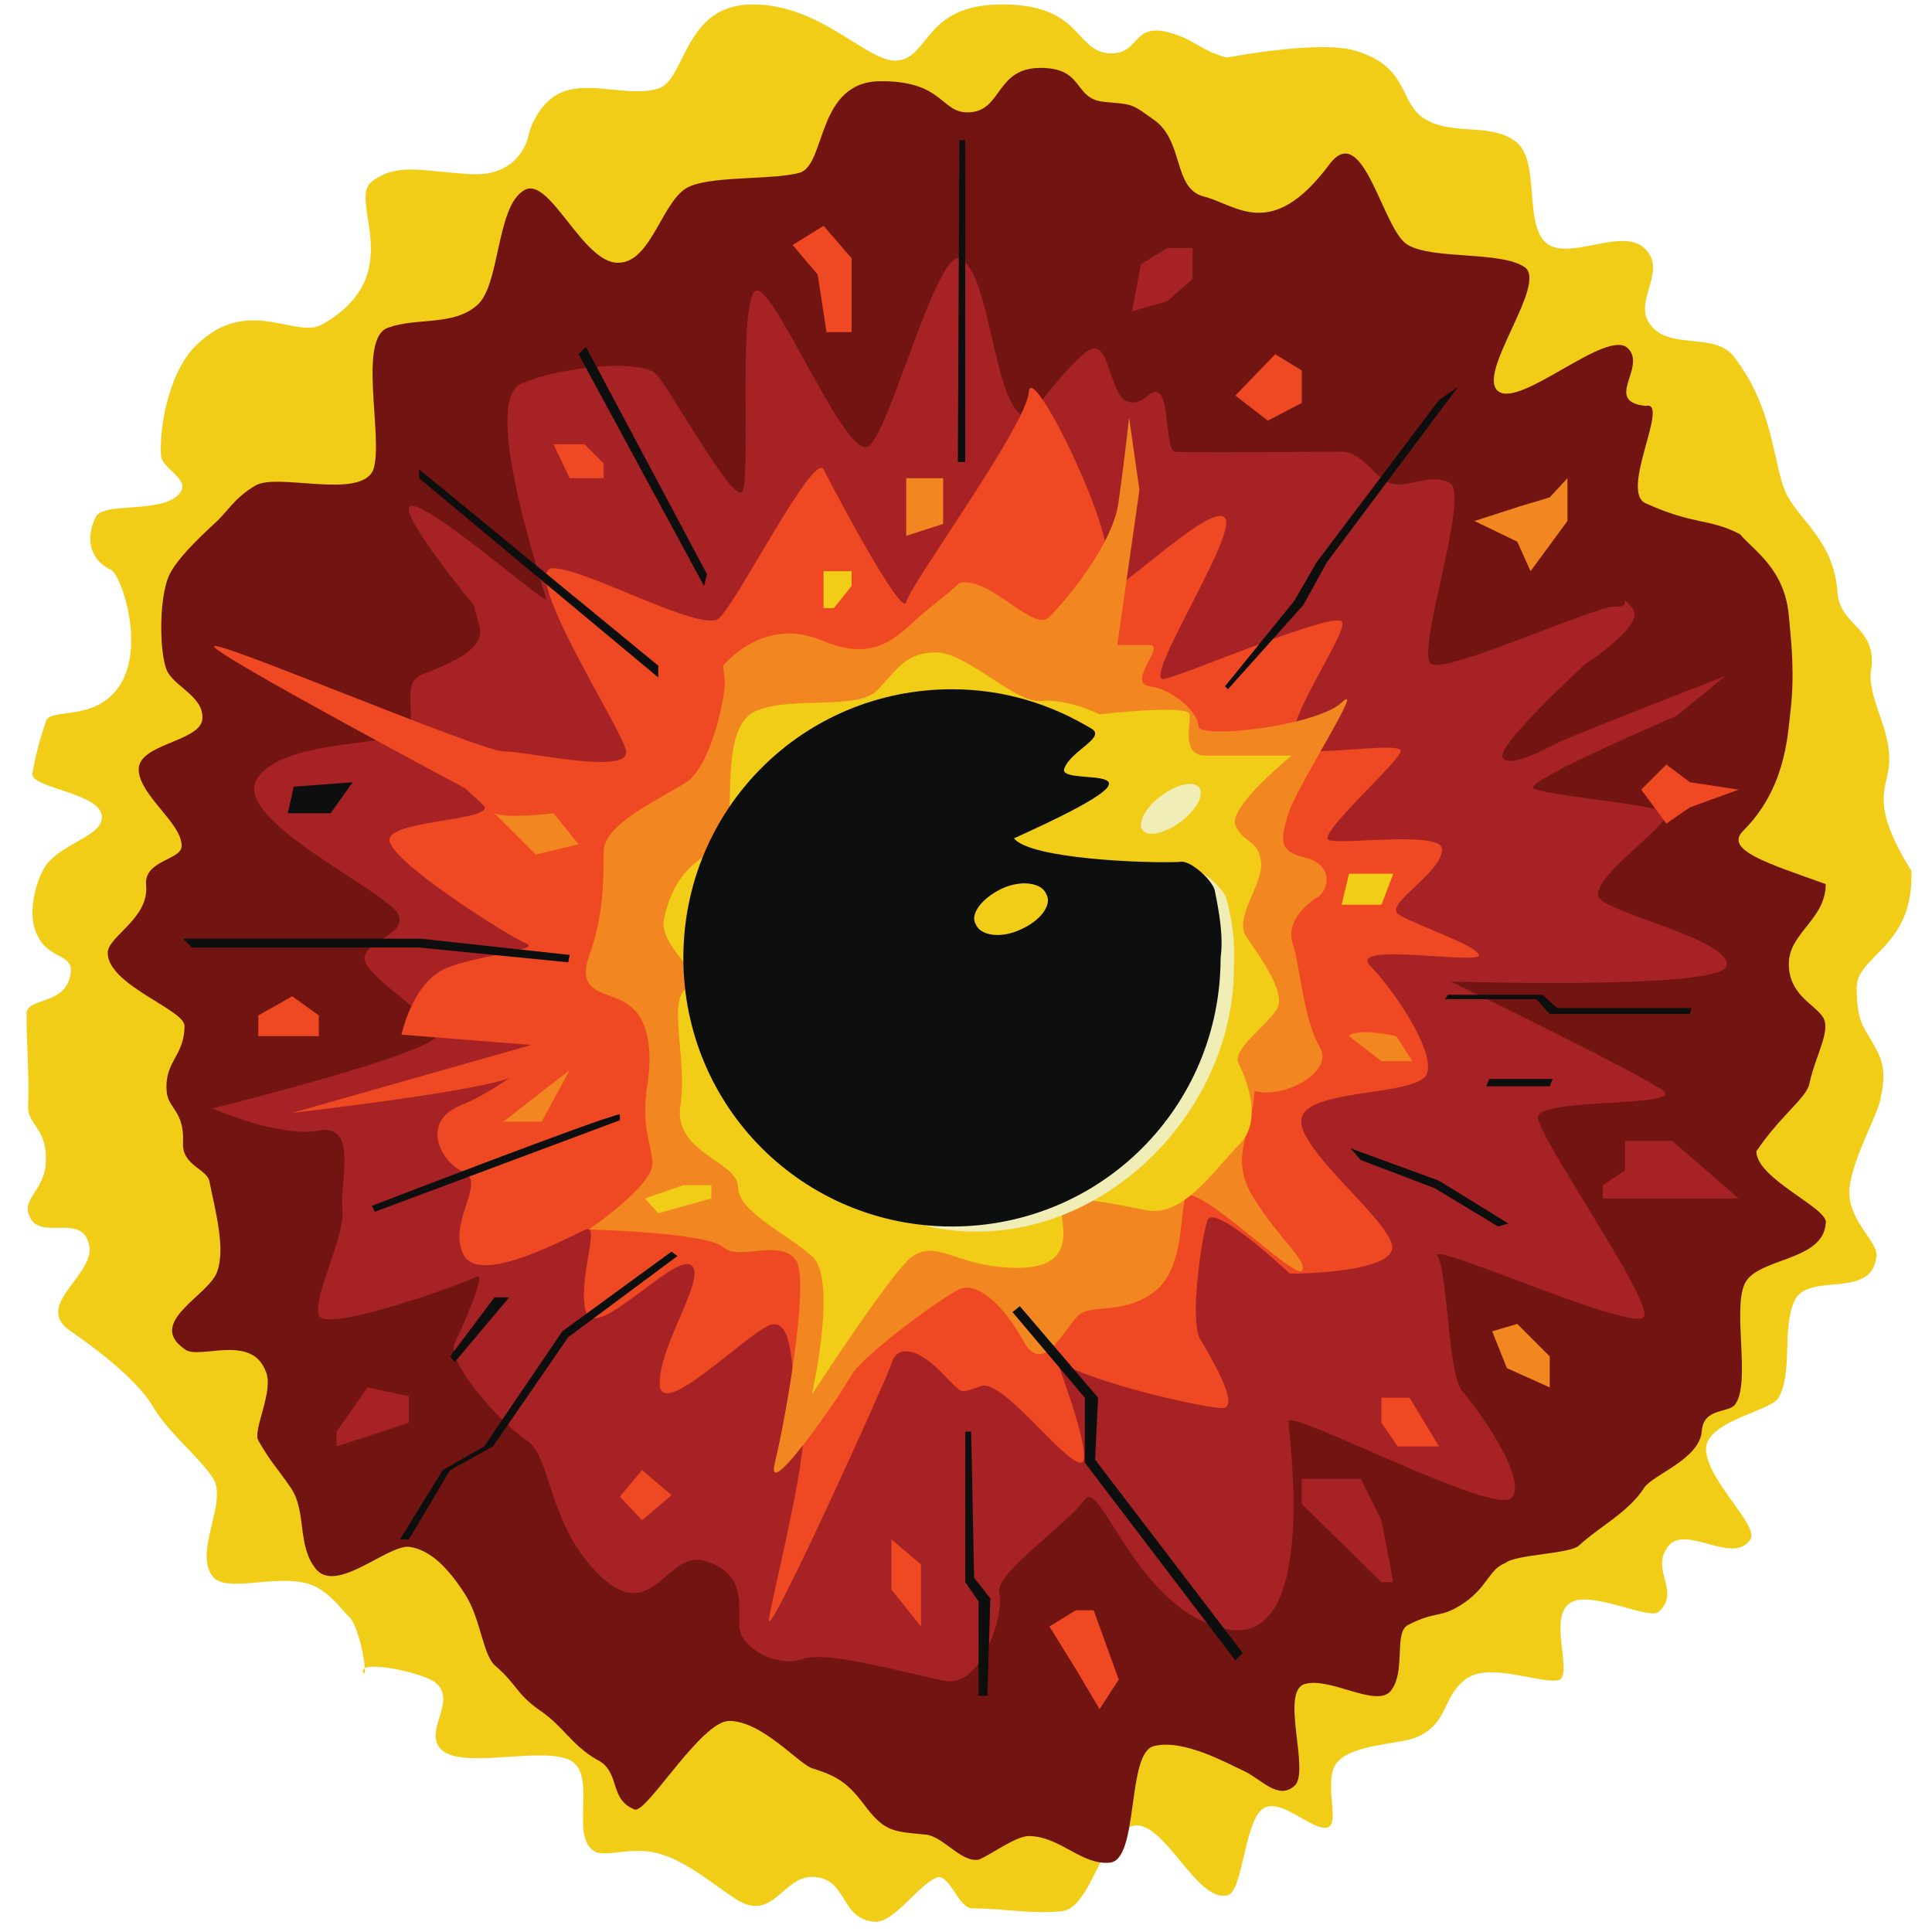 <?xml version="1.0" encoding="utf-8"?>
<!-- Generator: Adobe Illustrator 25.4.1, SVG Export Plug-In . SVG Version: 6.00 Build 0)  -->
<svg version="1.1" id="Layer_1" xmlns="http://www.w3.org/2000/svg" xmlns:xlink="http://www.w3.org/1999/xlink" x="0px" y="0px"
	 viewBox="0 0 130.9 130.9" style="enable-background:new 0 0 130.9 130.9;" xml:space="preserve">
<style type="text/css">
	.st0{fill:#F1CD18;}
	.st1{fill:#721412;}
	.st2{fill:#A72224;}
	.st3{fill:#EF4923;}
	.st4{fill:#F28721;}
	.st5{fill:#F0EEB6;}
	.st6{fill:#0D0E0E;}
</style>
<g id="Layer_1_00000174593144773412148750000007022404058104219556_">
</g>
<g id="Layer_4">
	<path class="st0" d="M125.8,66.9c0,2.2,0.4,2.6,1,3.6c0.6,1.1,1.1,1.8,0.6,4c-0.2,1.1-2.1,4.4-2.1,6.3c0,2.1,2.2,3.5,1.8,4.5
		c-0.4,2.7-4.6,0.9-5.5,2.8c-0.9,1.9-0.1,4.9-1.1,6.6c-0.5,0.9-4.6,1.5-4.9,3.3c-0.2,2.1,3.6,5.3,3,6.3c-1.2,1.8-4.4-1.1-5.6,0.5
		c-1.2,1.6,0.9,3-0.6,4.4c-0.6,0.6-4.7-1.5-6-0.6c-1.5,0.9,0.1,4.6-0.7,5.2c-1.1,0.4-4.6-1.2-6.3-0.1c-1.7,1.2-1.2,2.9-3.2,3.9
		c-1,0.6-4.5,0.5-5.6,1.8c-1,1.2,0.2,4-0.6,4.4c-1,0.4-3.3-2.2-4.5-1.2c-1.2,1-1.3,5.5-2.3,5.8c-2.1,0.6-4.3-5.1-6.4-4.7
		c-2.2,0.4-2.8,5.6-4.9,5.8c-2.1,0.2-3.8-0.2-6-0.2c-1,0-1.5-2.3-2.4-2.1c-1.2,0.4-3,3.2-4.3,3c-2.2-0.2-1.8-2.7-3.8-3
		c-2.1-0.4-2.8,2.6-4.9,1.8c-1.1-0.4-3.4-2.6-5.5-3.3c-1.9-0.7-3.6,0.1-4.6-0.2c-1.9-0.9,0.1-5.1-1.7-6.2c-1.8-1-6.9,0.5-8.6-0.6
		c-1.7-1.2,1-3.4-0.6-4.7c-0.9-0.7-5.2-1.6-4.9-0.7c0.4,0.7-0.2-3.2-1-3.8c-0.6-0.6-1.6-2.1-3.2-2.3c-2.2-0.4-5.1,0.7-6-0.4
		c-1.3-1.7,1.1-5.1,0-6.7c-1.1-1.6-3-3-4.1-4.9c-1.1-1.8-3.9-3.9-5.5-5c-2.7-1.8,1.9-3.9,1.2-6c-0.6-2.1-3.6,0.1-4.1-2.1
		c-0.2-1,1.2-1.7,1.2-3.4c0.1-2.2-1.1-2.4-1.2-3.6C2,73,1.8,71,1.8,68.7c0-1.2,2.8-0.5,3-2.9c0.1-1.1-1.5-0.9-2.2-2.3
		c-0.9-1.5-0.1-4.1,0.6-5C4.5,57,7,56.6,6.9,55.3c-0.1-1.6-4.9-1.9-4.7-2.9c0.2-1.2,0.5-2.3,0.9-3.5c0.2-1,3.5,0.1,5.1-2.6
		s0-7.4-0.7-7.7c-1.1-0.5-1.9-1.8-1-3.6c0.6-1,4.4-0.2,5.6-1.5c1-1-1.2-1.7-1.2-2.7c-0.1-2.3,0.7-5.5,2.1-7.1
		c3.6-3.9,6.9-0.7,8.8-1.7c6-3.4,1.7-8.4,3.4-9.7c1.7-1.3,3.3-0.7,6.7-0.5c3.4,0.2,3.9-2.6,3.9-2.6s0.5-2.3,2.4-3
		c1.9-0.7,4.5,0.4,6.4-0.2c1.9-0.6,1.7-5.7,6.4-5.7s7.8,4,9.8,3.8c2.2-0.2,1.8-3.8,7.1-3.8s4.9,3,7.1,3.3c2.2,0.2,1.6-1.8,3.8-1.5
		c2.2,0.5,2.2,1.2,4.3,1.8c2.8-0.5,6.7-1,8.6-0.5c3.9,1.1,3,3.6,4.9,4.7s4.4,0.2,6.1,1.5s0.5,5.6,2.1,6.9c1.6,1.2,5.2-1.2,6.7,0.4
		c1.5,1.6-1,3.6,0.4,5.2c1.3,1.6,4.4,0.4,5.6,2.1c2.8,3.6,2.6,7.5,3.6,9.4c1,1.8,3.2,3.2,3.4,6.6c0.2,2.2,2.6,2.3,2.3,5
		c-0.4,1.8,1.2,4,1.2,6.1c0.1,2.1-1.6,2.7,1.5,7.7C129.7,64.2,125.8,64.7,125.8,66.9z"/>
	<path class="st1" d="M121.2,65.3c0,2.1,1.7,2.7,2.3,3.6s-0.5,2.6-0.9,4.5c-0.2,1-1.9,2.1-3.6,4.6c0,1.9,5,3.9,4.7,4.9
		c-0.2,2.6-4.7,2.3-5.5,4.1s0.4,6.6-0.6,8.1c-0.4,0.7-2.2,0.2-2.3,1.9c-0.2,1.9-3.3,2.9-3.9,3.8c-1.1,1.7-3,2.6-4.4,3.9
		c-0.6,0.6-4.3,0.6-5,1.2c-1.1,0.4-1.2,1.6-2.8,2.7c-1.6,1.1-1.9,0.5-3.8,1.5c-1,0.5-0.1,3.2-1.2,4.5c-1,1.1-4.1-1-5.8-0.5
		s0.4,6-0.7,6.9c-1.1,1-2.3-0.5-3.4-1c-1.1-0.5-4.1-2.2-6.1-1.7c-1.9,0.4-1,7.7-3,7.9c-1.9,0.2-3.4-1.8-5.5-1.8
		c-0.9,0-2.6,1.3-3.4,1.6c-1.2,0.2-2.4-1.6-3.6-1.7c-2.1-0.2-2.7-0.2-3.9-1.7c-1.2-1.6-1.8-2.2-3.8-2.8c-1-0.4-3.4-3.2-5.6-3.2
		c-1.9,0-5.6,6.3-6.4,6c-1.8-0.7-0.9-2.6-2.6-3.4c-1.7-1-2.2-2.2-3.8-3.3s-1.6-1.8-3-3c-0.9-0.7-1-3.2-2.1-4.9
		c-1.1-1.7-2.3-3-3.8-3.2c-1.5-0.1-4.9,3.2-6.3,1.5c-1.3-1.6-0.6-3.9-1.7-5.5c-1.1-1.6-1.2-1.5-2.2-3.2c-0.4-0.7,1.1-3.4,0.5-4.7
		c-1-2.6-4.6-0.7-5.5-1.5c-2.6-1.8,1.6-3.6,2.2-5.2c0.6-1.6-0.1-4.1-0.5-6.1c-0.1-0.9-1.9-1.1-1.8-2.7c0.1-2.1-1-2.3-1.1-3.4
		c-0.2-2.1,1.2-2.4,1.2-4.5c0-1.1-5.3-2.8-5.2-5c0.1-1.1,2.8-2.3,2.6-4.5c-0.2-1.8,2.6-1.7,2.4-2.8c-0.1-1.5-2.8-3.3-2.9-5
		c-0.1-1.8,4-1.9,4.3-3.4c0.2-1.5-1.7-2.2-2.3-3.2c-0.6-0.9-0.7-5.1,0.1-6.7c0.5-1,1.8-2.3,3-3.4c1-0.9,1.3-1.7,2.8-2.6
		c1.5-0.9,7.2,1,8-1.1c0.7-2.1-1.1-8.9,1-9.6c1.9-0.7,4.4-0.1,6-1.5c1.6-1.3,1.3-6.7,3.2-7.8c1.7-1.1,4,5,6.4,4.9
		c2.3,0,3-4.5,4.9-5.2c1.8-0.7,5.6-0.4,7.4-0.9c1.8-0.6,1.1-6.2,5.5-6.2s4,2.3,6.1,2.1c2.1-0.2,1.7-3,4.7-3s2.2,2.1,4.3,2.3
		c2.1,0.2,1.8,0.1,3.5,1.3c1.9,1.5,1.2,4.5,3.2,5.1c2.2,0.5,4.6,3.2,8.6-2.2c2.3-3,3.6,4.6,5.3,5.5c1.7,1,6.3,0.4,7.9,1.5
		c1.6,1.1-3.3,7.2-1.8,8.4c1.5,1.2,7.4-4.3,8.8-2.9c1.3,1.3-1.7,3.6,1.2,3.9c1.7-0.4-1.8,5.8,0,6.6c3.3,1.5,4.3,1,6.4,2.1
		c0.9,1.1,3,2.3,3.3,5.5c0.2,2.1,0.4,4.1,0.1,6.6c-0.2,1.8-0.4,5.2-3.2,8c-1.3,1.3,1.7,2.2,5.6,3.6
		C123.7,62.3,121.2,63.2,121.2,65.3z"/>
	<path class="st2" d="M69.7,28.3c0,0,3.6-4.9,4.5-4.7c1,0.1,1.1,3.3,2.2,3.6c1.1,0.4,1.6-1.1,2.2-0.5s0.4,3.8,1,3.9s9.7,0,11.2,0
		s2.2,1.6,3.3,2.1c1.1,0.5,2.7-0.7,4.1,0c1.5,0.7-2.4,11.7-1.2,12.3c1.2,0.6,11.4-4.1,12.5-3.9c1.1,0.1,0.1-1,1.1,0.1
		c1,1.1-3.2,3.8-3.2,3.8s-6,5.5-5.6,6.3s2.8-0.5,3.8-1c1-0.5,11.3-4.5,11.3-4.5l-3.3,2.7c0,0-10.3,4.4-9.7,4.9
		c0.6,0.5,8.5,1.1,9,1.7c0.5,0.6-5.6,4.7-4.5,5.8c1.1,1.1,8.8,2.8,8.6,4.5c-0.1,1.7-18.7,1.1-18.7,1.1s13.6,6.6,14.5,7.5
		c0.7,1-8.6,0.4-8.6,1.7s7.7,12.3,7.2,13.5c-0.5,1.2-14.7-5.2-14-4.1s0.7,8.1,1.7,9.2c1,1.1,4.5,6,3.3,7.2
		c-1.2,1.2-15.1-6.1-15.1-5.2c0,0.7,2.1,15.2-4.1,14.1c-6.1-1.1-8.6-10.3-9.7-8.8c-1.1,1.6-6.1,5-5.8,6.3c0.4,1.2-1.1,6.4-3.6,6
		c-2.6-0.5-8.1-2.1-9.7-1.5c-1.6,0.6-4.1-0.6-4.3-2.1c-0.1-1.5,0.5-3.6-2.2-4.5c-2.7-1-3.6,4.4-7.2,1c-3.6-3.4-3.3-8.1-5-9.2
		c-1.7-1.1-5.5-5.3-4.9-6.6c0.6-1.2,2.2-4.9,1.5-4.5c-0.7,0.4-10.3,3.9-10.7,2.6c-0.4-1.3,1.8-5.3,1.6-7.2c-0.2-1.8,1.1-5.8-1.6-5.3
		c-2.7,0.5-7.2-1.5-7.2-1.5s15.3-3.8,15.2-5c-0.1-1.2-5.2-4.1-4.9-5.3c0.4-1.2,2.8-1.5,2.3-2.8c-0.5-1.5-11.3-6.4-9.6-9.2
		c1.7-2.8,9.4-2.2,10.2-3.3c0.7-1.1-0.5-3.2,1-3.8c1.5-0.6,4.3-1.6,3.9-3.2C32.1,41,32.1,41,32.1,41s-5.2-6.3-4.3-6.7
		c1-0.5,9.2,6.7,9.2,6.3S32.5,27.3,35.3,26c2.8-1.2,8.3-1.7,9.2-0.6c1,1.1,5.2,8.8,5.8,7.9c0.6-1-0.4-14.2,1.1-13.6
		c1.5,0.6,6.1,11.8,7.5,10.5c1.5-1.2,4.9-14.6,6.4-12.5C67.2,19.2,67.4,28.2,69.7,28.3z"/>
	<path class="st3" d="M74.7,40.3c1.6-0.5,7.4-6.3,8.3-5.2c0.9,1.1-5.8,11.3-4.1,10.9s11.2-4.5,12-3.9c0.7,0.6-5.3,8.6-2.7,8.8
		c2.7,0.1,6.7-0.6,6.7,0c0,0.6-5.6,5.6-4.9,6c0.7,0.4,7.9-0.7,7.7,0.7c-0.1,1.6-3.8,3.6-3,4.3c0.7,0.6,5.3,2.1,5.5,2.8
		c0.1,0.7-8.8-0.9-7.4,0.7c1.5,1.5,4.4,5.7,3.9,7.3c-0.5,1.6-7.9,1-8.5,3c-0.6,2.1,6.6,7.4,6.1,9c-0.5,1.6-6.9,1.6-6.9,1.6
		s-5.2-4.9-5.6-3.6c-0.4,1.2-1.2,6.7-0.5,8c0.7,1.2,2.7,4.5,1.6,4.7c-1.1,0.1-10.5-2.1-11.3-3.4c-0.7-1.5,2.8,7.2,1.6,7.1
		c-1.2-0.1-5.2-5.6-6.7-5.2c-1.6,0.5-1.1,0.7-2.8-1c-1.7-1.7-3-1.7-3.3-0.5c-0.4,1.2-8.6,19.3-8.3,17.3s3-12.4,2.2-13.6
		c-0.9-1.2-0.1-7.1-2.2-6.3c-1.9,0.9-7.3,6.4-7.4,4c-0.1-2.6,3.3-7.4,2.1-8.1s-6.4,5.2-7.1,3.2c-0.6-2.1,1-6,0-5.6
		c-1,0.4-7.2,3.9-8.3,1.7c-1.1-2.2,1.6-4.9,0-5.6c-1.6-0.7-2.9-3.4-0.2-4.5c2.7-1.1,4.9-3.2,3.8-2.1c-1.1,1-15.2,2.6-15.2,2.6
		l16.2-4.6l-8.8-0.7c0,0,0.7-3.3,2.8-4.4c2.1-1,6.9-1.3,5.6-1.8c-1.2-0.5-9.6-5.8-9.2-7.1s7.5-1.2,6.3-2.3c-1.2-1.1-1.2-1.1-1.2-1.1
		s-16.9-9-17-9.6c-0.1-0.6,18,7.1,19.6,7.1c1.6,0,8.8,1.7,8.3-0.1c-0.5-1.8-7.1-12-5-12.3c2.1-0.1,10.1,4.4,11.3,3.4
		c1.2-1,6.4-11.3,7.1-10.1c0.6,1.2,5.3,10.1,5.6,9c0.2-1.1,8.1-11.9,8.3-14.2c0.1-2.3,5.5,8.6,5.3,11.3
		C74.7,40.3,74.7,40.3,74.7,40.3z"/>
	<path class="st4" d="M65,39.5c2.1-0.5,5,3.4,6.1,2.3s4.4-5,4.7-7.9c0.4-2.8,0.7-5.6,0.7-5.6l0.7,4.9l-1.5,10.5c0,0,1.1,0,2.2,0
		c1.1,0-1.6,2.6,0,2.8c1.6,0.2,3.3,1.8,3.3,2.7c0,0.9,8,0,9.7-1.6s-3,5.6-3.6,7.5c-0.6,1.9-0.6,2.6,1.1,3s1.8,1.8,1,2.6
		c-1,0.6-2.3,1.8-1.8,3.3c0.5,1.5,0.7,5,1.8,6.9c1.1,1.8-2.6,3.6-4.4,3c-0.1,2.8-1.8,4.4-0.1,7.2s3.8,4.4,3.3,5
		c-0.5,0.6-7.5-6.4-7.9-4.9s-0.1,4.9-2.2,6.4c-2.2,1.6-4.4,0.6-5.2,1.7c-1,1.1-2.3,3.9-3.6,1.5s-3.2-4.1-4.4-3.4
		c-1.2,0.6-6,4.1-7.1,5.6c-1,1.6-1,1.6-1,1.6s-5,7.4-4.3,4.5c0.7-2.8,2.3-11.9,1.5-13.6c-1-1.7-3.9,0-5-1c-1.1-1-9.1-1.2-9.1-1.2
		s4.4-3,4.3-4.5c-0.1-1.6-0.7-2.1-0.4-4.9c0.5-2.8,0.1-4.9-1.2-5.8c-1.3-1-3.6-0.6-2.7-3.3c1-2.7,1-5.2,1-7.1s3.9-3.6,5.6-4.7
		c1.7-1.1,2.7-6,2.6-6.9c-0.1-1-0.1-1-0.1-1s2.7-3.4,6.7-1.7c4.1,1.7,5.3-0.7,7.4-2.3C65.1,39.5,65,39.5,65,39.5z"/>
	<path class="st0" d="M74.5,48.4c0,0,6-0.7,6.1,0c0.1,0.7-0.6,2.8,1.1,2.8s5.8,0,5.8,0s-4.3,3.5-3.8,4.7c0.5,1.2,1.5,1,1.7,2.3
		c0.4,1.5-1.8,3.8-1,5.2c1,1.5,2.8,3.9,2.1,5c-0.7,1.1-3,2.7-2.6,3.6c0.5,1,1.7,3.9,0.1,5.5c-1.6,1.6-3.8,5-6.3,4.5
		c-2.6-0.5-6-1.3-5.8,0c0.1,1.3,1,4-3.2,3.9c-4.1-0.1-5.3-2.1-7.1-0.6C60,86.8,55,94.5,55,94.5s1.8-7.9,0-9.4c-1.8-1.6-5-3-5-4.7
		s-4.4-2.3-3.9-5.5c0.5-3.2-1-7.5,0.6-8c1.6-0.5-2.2-2.7-1.7-4.7c1-4.5,3.9-4,4.3-6.1s-0.4-7.2,2.1-8c2.3-0.9,6.7,0,8-1.3
		s1.9-2.6,4-2.6c2.1,0,5.3,3.4,7.1,3.3C72.3,47.3,74.5,48.4,74.5,48.4z"/>
	<path class="st5" d="M83.1,60.9c-0.2-0.7-1.7-2.1-2.4-1.9c-2.3,0.1-27.1,22.4-17.3,24.2c10.6,1.9,20.2-7.5,20.2-17.6
		C83.7,64,83.5,62.4,83.1,60.9z"/>
	<path class="st6" d="M82.3,60.3c-0.2-0.7-1.7-2.1-2.4-1.9c-2.3,0.1-10.1-0.2-11.2-1.6c12.4-5.6,3-3.4,3.4-4.7
		c0.4-1.2,2.8-2.1,1.9-2.7c-2.8-1.7-6-2.7-9.5-2.7c-10.1,0-18.2,8.1-18.2,18.2s8.1,18.2,18.2,18.2S82.7,75,82.7,64.9
		C82.9,63.4,82.6,61.8,82.3,60.3z M69.1,63c-1.3,0.6-2.7,0.4-3-0.4c-0.4-0.7,0.5-1.8,1.8-2.4c1.3-0.6,2.7-0.4,3,0.4
		C71.3,61.3,70.5,62.4,69.1,63z"/>
	<ellipse transform="matrix(0.8 -0.6 0.6 0.8 -16.99 58.542)" class="st5" cx="79.3" cy="54.8" rx="2.4" ry="1.1"/>
	<polygon class="st3" points="53.7,16.6 55.4,18.6 56,22.5 57.7,22.5 57.7,17.5 55.8,15.3 	"/>
	<polygon class="st3" points="86.4,24 88.2,25.1 88.2,27.3 85.9,28.5 83.7,26.8 	"/>
	<polygon class="st3" points="37.5,30.1 39.6,30.1 40.9,31.4 40.9,32.4 38.6,32.4 	"/>
	<polygon class="st3" points="17.5,68.8 19.8,67.5 21.6,68.8 21.6,70.2 17.5,70.2 	"/>
	<polygon class="st3" points="43.5,99.6 42,101.4 43.5,103 45.5,101.3 	"/>
	<polygon class="st3" points="60.4,104.3 60.4,107.7 62.4,110.2 62.4,106 	"/>
	<polygon class="st3" points="72.9,109.1 71.1,110.2 72.9,113.1 74.5,115.8 75.8,113.8 74.1,109.1 	"/>
	<polygon class="st3" points="93.6,94.7 93.6,96.4 94.7,98 97.5,98 95.5,94.7 	"/>
	<polygon class="st3" points="111.2,53.5 112.9,55.8 114.5,54.7 117.8,53.5 114.5,53 112.9,51.8 	"/>
	<polygon class="st6" points="19.9,53.3 23.9,53 22.4,55.1 19.5,55.1 	"/>
	<polygon class="st6" points="39.2,24 47.7,39.7 47.9,38.9 39.7,23.5 	"/>
	<polygon class="st6" points="28.4,31.8 44.6,45.1 44.6,45.9 28.4,32.4 	"/>
	<polygon class="st6" points="38.6,64.7 28.5,63.6 12.4,63.6 13,64.2 28.4,64.2 38.5,65.2 	"/>
	<path class="st6" d="M42,75.5c-1,0.1-16.8,6.2-16.8,6.2l0.2,0.4L42,75.9C42,75.9,42,75.5,42,75.5z"/>
	<polygon class="st6" points="33.5,87.9 30.5,91.9 30.8,92.3 34.5,87.9 	"/>
	<polygon class="st6" points="45.5,84.8 38.1,90.2 32.8,98 30,99.6 27.1,104.3 27.7,104.3 30.5,99.6 33.4,98 38.5,90.6 45.9,85.1 	
		"/>
	<polygon class="st6" points="65.4,97 65.4,107.2 66.3,108.5 66.3,114.9 66.9,114.9 67.1,108.3 66,106.9 65.8,97 	"/>
	<polygon class="st6" points="68.6,88.9 73.5,94.7 73.5,99.1 83.7,112.5 84.2,112 74.2,98.9 74.4,94.7 69.1,88.5 	"/>
	<polygon class="st6" points="92.2,78.6 97.2,80.5 101.5,83.1 102.2,82.9 97.5,80 91.5,77.8 	"/>
	<polygon class="st6" points="100.9,73.1 105.2,73.1 105,73.6 100.7,73.6 	"/>
	<polygon class="st6" points="98.1,67.4 104.5,67.4 105.5,68.3 114.6,68.3 114.5,68.7 105,68.7 104.1,67.7 97.9,67.7 	"/>
	<polygon class="st6" points="83.2,46.7 88.3,41 89.9,38.1 97.9,27.4 98.8,26.2 97.5,27.1 89.2,38.1 87.7,40.7 83,46.5 	"/>
	<polygon class="st6" points="65.4,9.5 65.4,31.3 64.9,31.3 65,9.5 	"/>
	<polygon class="st2" points="79.1,16.8 80.8,16.8 80.8,18.9 79.1,20.4 76.7,21.1 77.3,17.9 	"/>
	<polygon class="st2" points="110.1,77.3 110.1,79.3 108.6,80.3 108.6,81.2 117.8,81.2 113.3,77.3 	"/>
	<polygon class="st2" points="88.2,100.2 92.2,100.2 93.6,103 94.4,107.2 93.6,107.2 88.2,101.9 	"/>
	<polygon class="st2" points="27.7,94.6 27.7,96.4 22.8,98 22.8,97 24.9,94 	"/>
	<path class="st4" d="M33.5,55.1c0.9,0.4,4,0,4,0l1.7,2.1l-2.9,0.7L33.5,55.1z"/>
	<polygon class="st4" points="38.6,72.5 34.1,76 36.7,76 	"/>
	<polygon class="st4" points="101.1,90.2 102.8,89.7 105,91.9 105,94 102.1,92.7 	"/>
	<polygon class="st4" points="106.2,35.3 103.7,38.7 102.8,36.7 99.9,35.3 103,34.3 105,33.7 106.2,32.4 	"/>
	<polygon class="st4" points="61.4,32.4 61.4,36.3 63.9,35.5 63.9,32.4 	"/>
	<path class="st4" d="M91.4,70.2c0.6-0.6,3.2,0,3.2,0l1.1,1.7h-2.1L91.4,70.2z"/>
	<polygon class="st0" points="46.3,80.3 43.7,81.2 44.6,82.2 48.2,81.2 48.2,80.3 	"/>
	<polygon class="st0" points="90.9,61.3 93.6,61.3 94.4,59.2 91.4,59.2 	"/>
	<polygon class="st0" points="56.5,41.2 57.7,39.7 57.7,38.7 55.8,38.7 55.8,41.2 	"/>
</g>
</svg>
